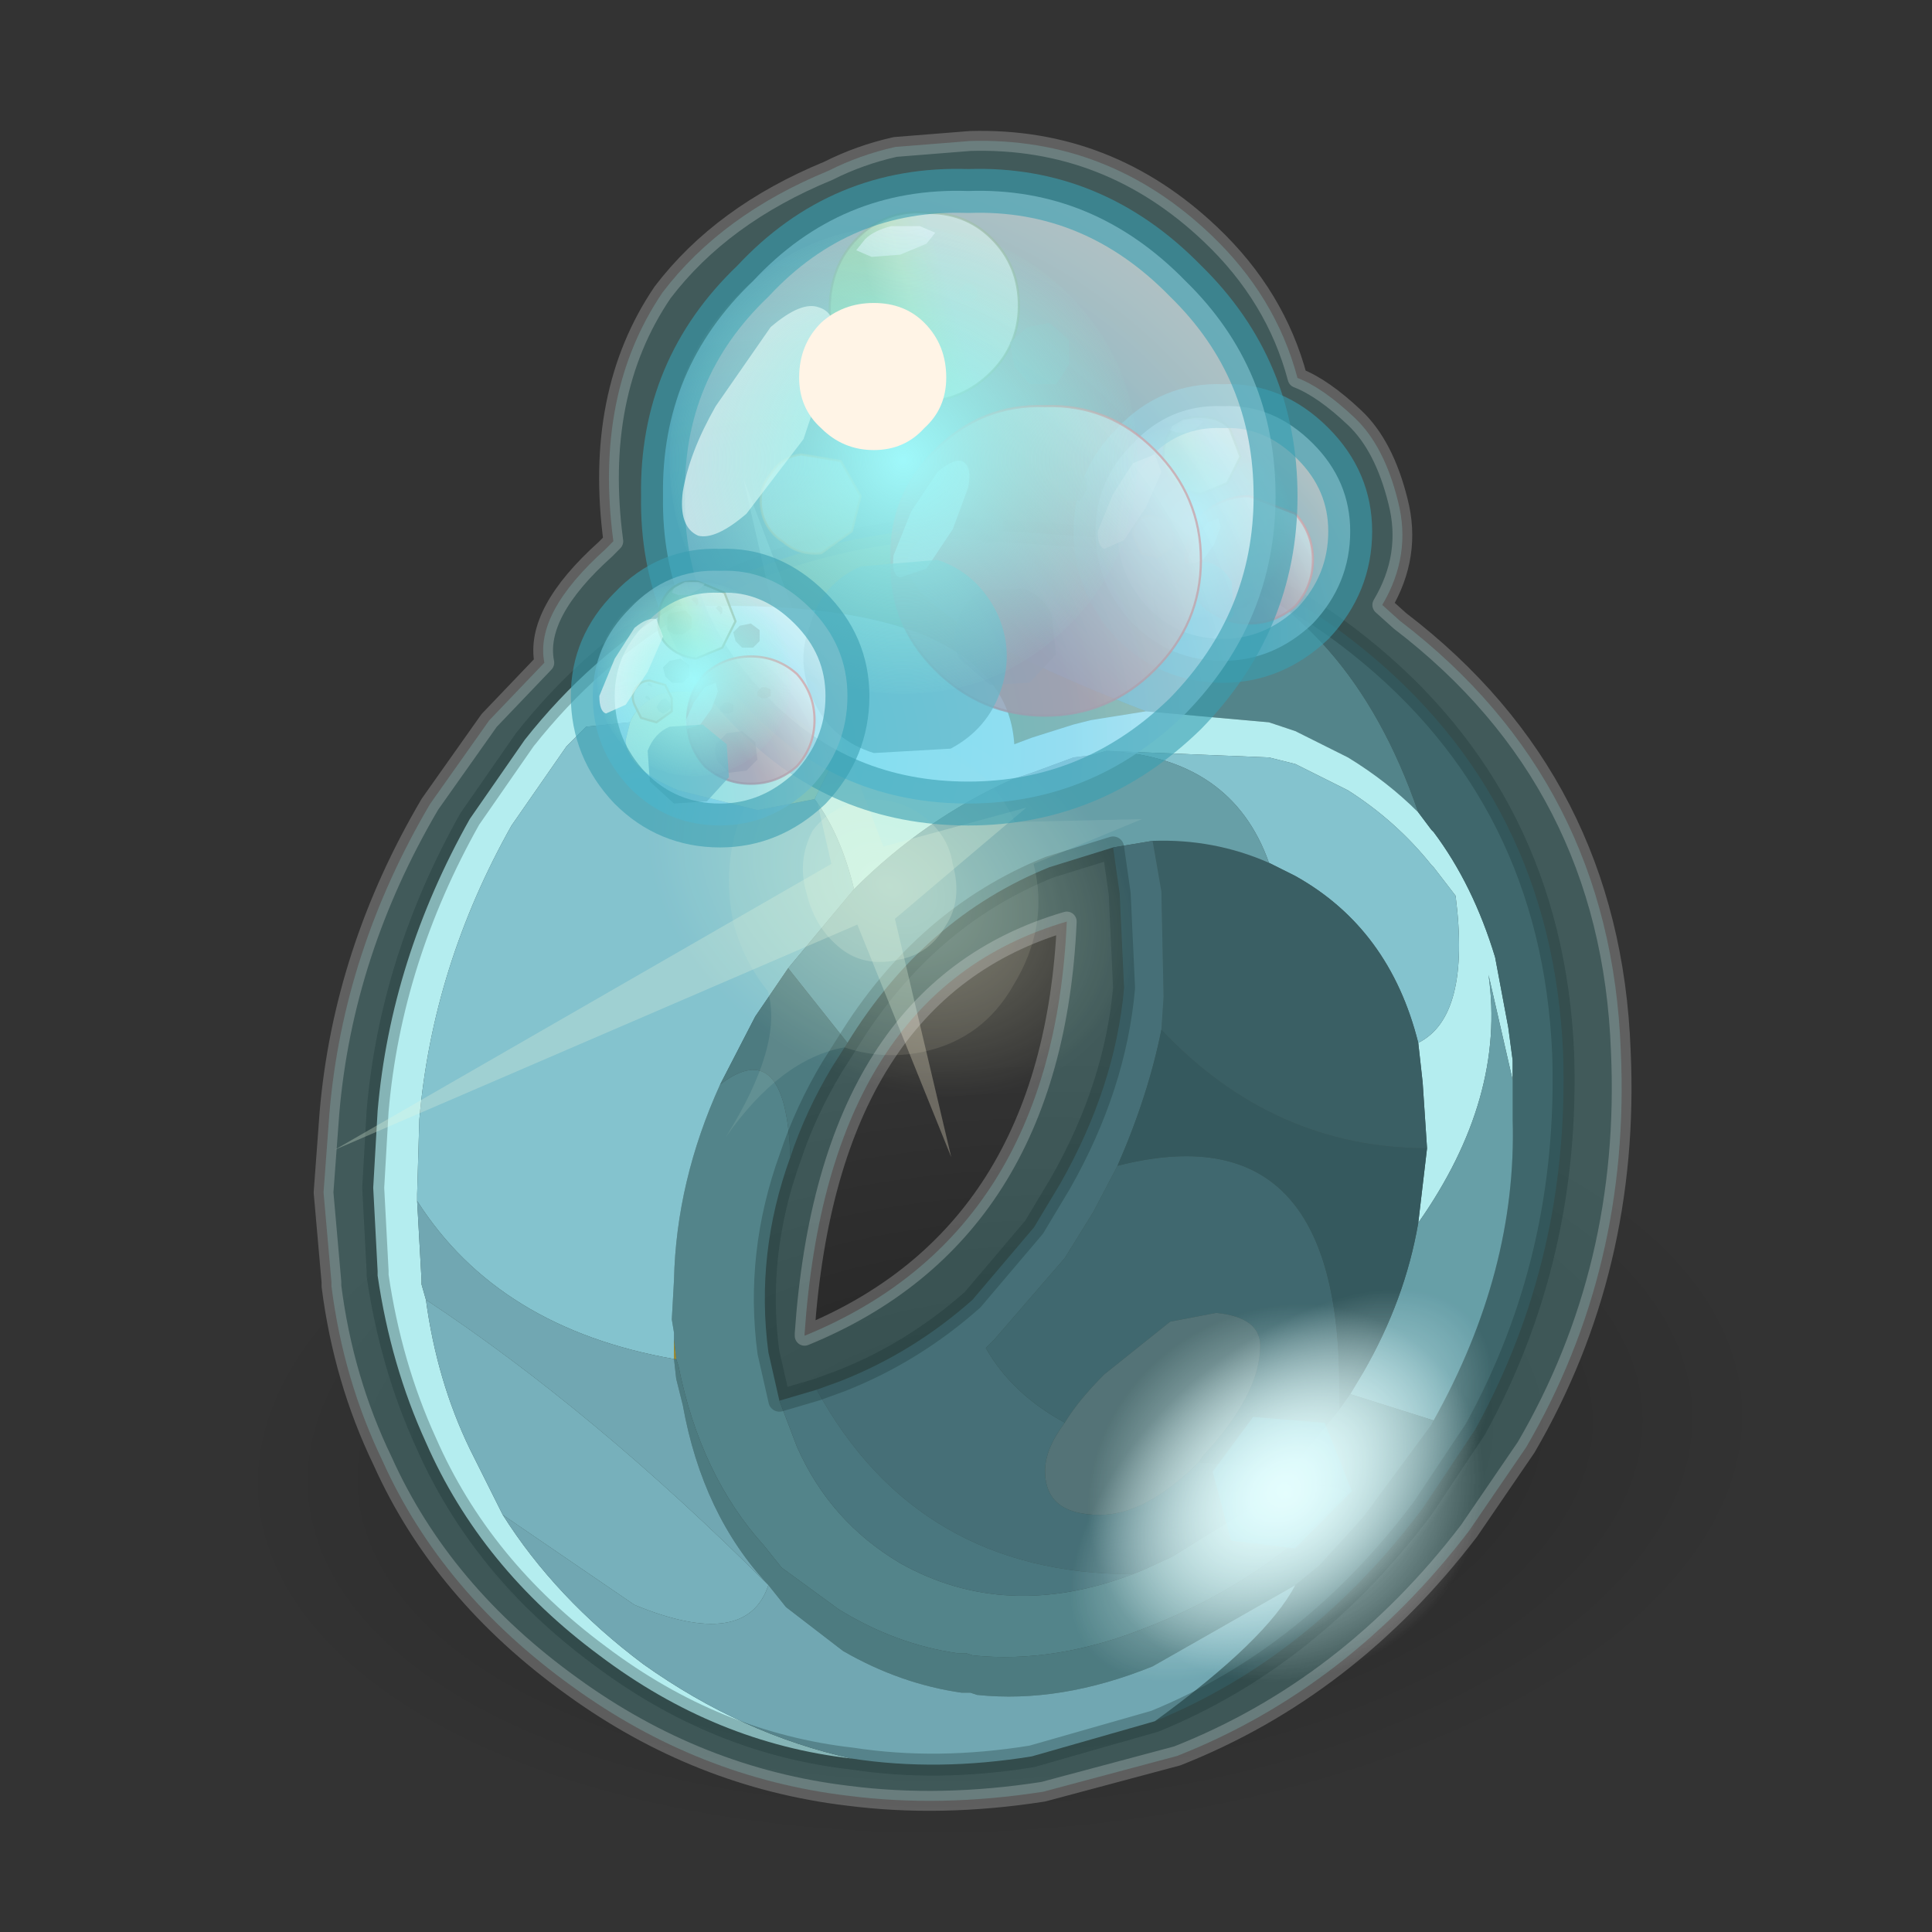 <?xml version="1.0" encoding="UTF-8" standalone="no"?>
<svg xmlns:xlink="http://www.w3.org/1999/xlink" height="440.0px" width="440.0px" xmlns="http://www.w3.org/2000/svg">
  <rect width="100%" height="100%" fill="#333333" stroke="none"/>
  <g transform="matrix(10.0, 0.0, 0.0, 10.0, 0.0, 0.0)">
    <use height="44.0" transform="matrix(1.0, 0.0, 0.0, 1.0, 0.0, 0.0)" width="44.0" xlink:href="#shape0"/>
    <use height="82.7" transform="matrix(0.417, -0.035, 0.031, 0.213, 4.25, 25.65)" width="82.7" xlink:href="#sprite0"/>
    <use height="28.8" transform="matrix(1.0, 0.0, 0.0, 1.0, 8.25, 11.65)" width="27.6" xlink:href="#shape2"/>
    <use height="60.8" transform="matrix(0.072, 0.073, 0.141, -0.128, 22.7, 35.5)" width="60.8" xlink:href="#sprite1"/>
    <use height="5.65" transform="matrix(0.54, 0.108, -0.105, 0.529, 27.928, 31.956)" width="5.8" xlink:href="#shape4"/>
    <use height="60.8" transform="matrix(0.098, 0.099, 0.112, -0.102, 22.9, 34.1)" width="60.8" xlink:href="#sprite1"/>
    <use height="49.4" transform="matrix(0.467, 0.0, 0.0, 0.467, 4.622, 10.236)" width="55.7" xlink:href="#sprite2"/>
    <use height="42.2" transform="matrix(0.898, 0.0, 0.0, 0.907, 7.144, 2.984)" width="33.4" xlink:href="#sprite4"/>
    <use height="6.8" transform="matrix(1.0, 0.0, 0.0, 1.0, 24.45, 8.75)" width="6.8" xlink:href="#shape8"/>
    <use height="25.3" transform="matrix(0.175, 0.0, 0.0, 0.175, 24.95, 9.65)" width="25.3" xlink:href="#sprite5"/>
    <use height="14.95" transform="matrix(1.0, 0.0, 0.0, 1.0, 14.6, 3.85)" width="14.95" xlink:href="#shape10"/>
    <use height="25.3" transform="matrix(0.421, 0.0, 0.0, 0.421, 15.25, 5.15)" width="25.3" xlink:href="#sprite5"/>
    <use height="12.4" transform="matrix(1.0, 0.0, 0.0, 1.0, 13.0, 6.9)" width="8.55" xlink:href="#shape11"/>
    <use height="25.3" transform="matrix(0.175, 0.0, 0.0, 0.175, 13.6, 13.25)" width="25.3" xlink:href="#sprite5"/>
  </g>
  <defs>
    <g id="shape0" transform="matrix(1.0, 0.0, 0.0, 1.0, 0.0, 0.0)">
      <path d="M44.0 44.0 L0.0 44.0 0.0 0.0 44.0 0.0 44.0 44.0" fill="#33cc33" fill-opacity="0.0" fill-rule="evenodd" stroke="none"/>
    </g>
    <g id="sprite0" transform="matrix(1.0, 0.0, 0.0, 1.0, 0.0, 0.0)">
      <use height="82.7" transform="matrix(1.0, 0.0, 0.0, 1.0, 0.0, 0.0)" width="82.7" xlink:href="#shape1"/>
    </g>
    <g id="shape1" transform="matrix(1.0, 0.0, 0.0, 1.0, 0.0, 0.0)">
      <path d="M70.6 12.1 Q82.7 24.2 82.7 41.35 82.7 58.5 70.6 70.6 58.5 82.7 41.35 82.7 24.2 82.7 12.1 70.6 0.0 58.5 0.0 41.35 0.0 24.2 12.1 12.1 24.2 0.0 41.35 0.0 58.5 0.0 70.6 12.1" fill="url(#gradient0)" fill-rule="evenodd" stroke="none"/>
    </g>
    <radialGradient cx="0" cy="0" gradientTransform="matrix(0.051, 0.0, 0.0, 0.051, 41.35, 41.35)" gradientUnits="userSpaceOnUse" id="gradient0" r="819.2" spreadMethod="pad">
      <stop offset="0.0" stop-color="#000000" stop-opacity="0.302"/>
      <stop offset="1.0" stop-color="#000000" stop-opacity="0.0"/>
    </radialGradient>
    <g id="shape2" transform="matrix(1.0, 0.0, 0.0, 1.0, -8.25, -11.65)">
      <path d="M26.1 16.2 Q19.65 13.7 20.85 12.4 21.0 12.15 21.45 12.0 L25.9 12.3 27.15 12.65 Q30.75 14.0 32.3 18.5 31.6 17.8 30.7 17.25 L29.5 16.65 28.9 16.45 26.1 16.2 M25.8 35.85 L26.05 35.75 26.7 35.45 28.15 34.55 Q30.0 33.5 30.7 34.0 L29.95 34.75 29.4 35.2 Q27.95 36.35 26.15 37.05 24.05 37.9 22.15 37.7 L22.0 37.65 21.8 37.65 Q20.4 37.45 19.1 36.65 L17.8 35.7 17.4 35.2 Q15.95 33.6 15.45 31.1 L15.4 30.95 15.35 30.5 15.35 30.35 15.3 30.05 15.35 29.15 Q15.4 26.9 16.4 24.7 17.9 23.55 18.0 26.35 17.2 28.55 17.5 30.8 L17.75 31.9 18.15 32.95 Q18.9 34.65 20.5 35.6 22.9 36.95 25.8 35.85" fill="#4a686f" fill-rule="evenodd" stroke="none"/>
      <path d="M21.45 12.0 Q21.0 12.15 20.85 12.4 19.65 13.7 26.1 16.2 L24.85 16.4 24.45 16.5 23.5 16.8 23.1 16.95 Q23.05 16.2 22.65 15.65 21.35 13.85 16.8 13.8 L15.4 13.8 16.55 13.25 Q18.2 12.45 20.25 12.15 L21.45 12.0" fill="#6b4c00" fill-rule="evenodd" stroke="none"/>
      <path d="M26.1 16.2 L28.9 16.45 29.5 16.65 30.7 17.25 Q31.6 17.8 32.3 18.5 L32.6 18.9 32.65 18.95 Q33.55 20.15 34.05 21.8 L34.35 23.4 34.45 24.15 34.45 24.6 33.9 22.2 Q34.3 25.0 32.3 27.85 L32.5 26.15 32.4 24.65 32.3 23.75 Q33.5 23.15 33.15 20.4 L32.65 19.75 32.6 19.7 Q31.8 18.7 30.7 18.0 L29.5 17.4 28.9 17.25 25.2 17.1 24.85 17.2 24.45 17.25 23.5 17.6 23.05 17.75 Q21.05 18.65 19.45 20.25 19.15 19.0 18.55 18.2 L18.9 17.5 Q18.9 16.45 17.1 16.0 L16.15 15.75 15.4 15.75 15.05 15.8 Q14.5 16.05 14.35 16.45 L13.35 16.55 12.9 17.0 11.65 18.8 Q9.85 22.0 9.55 25.5 L9.5 27.2 9.5 27.35 9.6 29.15 9.6 29.25 9.7 29.6 Q9.95 31.45 10.7 33.0 L11.45 34.5 Q12.65 36.4 14.65 37.9 16.9 39.5 19.4 40.05 16.3 39.7 13.65 37.7 10.95 35.7 9.7 32.85 8.9 31.1 8.6 29.05 L8.6 28.95 8.5 27.05 8.6 25.3 Q8.9 21.85 10.7 18.65 L11.95 16.85 Q13.45 14.95 15.4 13.8 L16.8 13.8 Q21.35 13.85 22.65 15.65 23.05 16.2 23.1 16.95 L23.5 16.8 24.45 16.5 24.85 16.4 26.1 16.2" fill="#c3ebee" fill-rule="evenodd" stroke="none"/>
      <path d="M32.3 18.5 Q30.75 14.0 27.15 12.65 29.2 13.3 30.95 14.7 35.35 18.2 35.6 24.0 35.75 28.65 33.6 32.55 L32.4 34.35 Q29.85 37.75 26.3 39.2 28.85 37.35 29.5 36.1 L30.05 35.65 31.05 34.55 32.6 32.45 32.65 32.35 Q34.55 28.95 34.45 25.5 L34.45 24.6 34.45 24.15 34.35 23.4 34.05 21.8 Q33.55 20.15 32.65 18.95 L32.6 18.9 32.3 18.5" fill="#31444a" fill-rule="evenodd" stroke="none"/>
      <path d="M25.2 17.1 L28.9 17.25 29.5 17.4 30.7 18.0 Q31.8 18.7 32.6 19.7 L32.65 19.75 33.15 20.4 Q33.5 23.15 32.3 23.75 31.65 21.15 29.5 19.95 L28.9 19.65 Q28.05 17.25 25.2 17.1 M18.55 18.2 Q19.15 19.0 19.45 20.25 L17.95 22.05 17.2 23.15 16.4 24.7 Q15.4 26.9 15.35 29.15 L15.3 30.05 15.35 30.35 15.35 30.5 15.35 30.95 Q11.35 30.25 9.5 27.35 L9.5 27.2 9.55 25.5 Q9.85 22.0 11.65 18.8 L12.9 17.0 13.35 16.55 14.35 16.45 14.25 16.85 Q14.25 17.5 15.45 18.0 L17.25 18.45 18.55 18.2" fill="#87b6c4" fill-rule="evenodd" stroke="none"/>
      <path d="M32.3 23.75 L32.4 24.65 32.5 26.15 Q29.0 26.15 26.45 23.45 L26.5 22.7 26.45 20.3 26.25 19.15 Q27.65 19.1 28.9 19.65 L29.5 19.95 Q31.65 21.15 32.3 23.75" fill="#2a3940" fill-rule="evenodd" stroke="none"/>
      <path d="M32.3 27.85 Q34.3 25.0 33.9 22.2 L34.45 24.6 34.45 25.5 Q34.55 28.95 32.65 32.35 L30.75 31.75 31.05 31.25 Q32.0 29.6 32.3 27.85 M19.45 20.25 Q21.05 18.65 23.05 17.75 L23.5 17.6 24.45 17.25 24.85 17.2 25.2 17.1 Q28.05 17.25 28.9 19.65 27.65 19.1 26.25 19.15 L25.35 19.3 23.9 19.75 Q21.05 20.9 19.3 23.75 L17.95 22.05 19.45 20.25" fill="#638994" fill-rule="evenodd" stroke="none"/>
      <path d="M14.35 16.45 Q14.5 16.05 15.05 15.8 L15.4 15.75 16.15 15.75 17.1 16.0 Q18.9 16.45 18.9 17.5 L18.55 18.2 17.25 18.45 15.45 18.0 Q14.25 17.5 14.25 16.85 L14.35 16.45" fill="#fff8b2" fill-rule="evenodd" stroke="none"/>
      <path d="M32.65 32.35 L32.6 32.45 31.05 34.55 30.05 35.65 29.5 36.1 26.25 37.95 Q24.15 38.8 22.25 38.6 L22.1 38.55 21.9 38.55 Q20.5 38.35 19.2 37.6 L17.9 36.6 17.5 36.1 Q16.0 34.5 15.55 32.0 L15.4 31.4 15.35 30.95 15.4 30.95 15.45 31.1 Q15.95 33.6 17.4 35.2 L17.8 35.7 19.1 36.65 Q20.4 37.45 21.8 37.65 L22.0 37.65 22.15 37.7 Q24.05 37.9 26.15 37.05 27.95 36.35 29.4 35.2 L29.95 34.75 30.7 34.0 Q30.0 33.5 28.15 34.55 L29.4 33.45 30.5 32.1 30.75 31.75 32.65 32.35 M17.95 22.05 L19.3 23.75 18.95 24.3 Q18.35 25.3 18.0 26.35 17.9 23.55 16.4 24.7 L17.2 23.15 17.95 22.05" fill="#425c63" fill-rule="evenodd" stroke="none"/>
      <path d="M26.25 19.15 L26.45 20.3 26.5 22.7 26.45 23.45 Q26.15 24.95 25.45 26.55 L24.9 27.6 24.25 28.65 22.65 30.5 22.45 30.7 Q23.05 31.75 24.25 32.4 23.8 33.0 23.8 33.5 23.8 34.5 25.05 34.5 26.1 34.5 27.3 33.3 L29.4 33.45 28.15 34.55 26.7 35.45 26.05 35.75 25.8 35.85 Q20.9 35.85 18.6 31.65 L19.15 31.45 Q20.8 30.8 22.15 29.6 L23.55 27.95 24.15 26.95 Q25.4 24.75 25.6 22.5 L25.5 20.35 25.35 19.3 26.25 19.15" fill="#394e57" fill-rule="evenodd" stroke="none"/>
      <path d="M29.4 33.45 L27.3 33.3 27.4 33.15 Q28.7 31.75 28.7 30.65 28.7 30.0 27.7 29.9 L26.65 30.1 25.15 31.3 Q24.55 31.9 24.25 32.4 23.05 31.75 22.45 30.7 L22.65 30.5 24.25 28.65 24.9 27.6 25.45 26.55 Q30.55 25.25 30.5 31.7 L30.5 32.1 29.4 33.45" fill="#32454d" fill-rule="evenodd" stroke="none"/>
      <path d="M27.3 33.3 Q26.1 34.5 25.05 34.5 23.8 34.5 23.8 33.5 23.8 33.0 24.25 32.4 24.55 31.9 25.15 31.3 L26.65 30.1 27.7 29.9 Q28.7 30.0 28.7 30.65 28.7 31.75 27.4 33.15 L27.3 33.3" fill="#4b5357" fill-rule="evenodd" stroke="none"/>
      <path d="M32.5 26.15 L32.3 27.85 Q32.0 29.6 31.05 31.25 L30.75 31.75 30.5 32.1 30.5 31.7 Q30.55 25.25 25.45 26.55 26.15 24.95 26.45 23.45 29.0 26.15 32.5 26.15" fill="#243238" fill-rule="evenodd" stroke="none"/>
      <path d="M29.5 36.1 Q28.85 37.35 26.3 39.2 L23.5 40.0 Q21.35 40.35 19.4 40.05 16.9 39.5 14.65 37.9 12.65 36.4 11.45 34.5 L14.45 36.55 Q17.0 37.6 17.5 36.1 13.55 32.15 9.7 29.6 L9.6 29.25 9.6 29.15 9.5 27.35 Q11.35 30.25 15.35 30.95 L15.4 31.4 15.55 32.0 Q16.0 34.5 17.5 36.1 L17.9 36.6 19.2 37.6 Q20.5 38.35 21.9 38.55 L22.1 38.55 22.25 38.6 Q24.15 38.8 26.25 37.95 L29.5 36.1" fill="#6f94a1" fill-rule="evenodd" stroke="none"/>
      <path d="M11.45 34.5 L10.7 33.0 Q9.95 31.45 9.7 29.6 13.55 32.15 17.5 36.1 17.0 37.6 14.45 36.55 L11.45 34.5" fill="#779fad" fill-rule="evenodd" stroke="none"/>
      <path d="M15.4 30.95 L15.35 30.95 15.35 30.5 15.4 30.95" fill="#ab7600" fill-rule="evenodd" stroke="none"/>
      <path d="M18.6 31.65 Q20.9 35.85 25.8 35.85 22.9 36.95 20.5 35.6 18.9 34.65 18.15 32.95 L17.75 31.9 18.6 31.65" fill="#3f5761" fill-rule="evenodd" stroke="none"/>
      <path d="M27.15 12.65 L25.9 12.3 21.45 12.0 20.25 12.15 Q18.2 12.45 16.55 13.25 L15.4 13.8 M26.3 39.2 Q29.85 37.75 32.4 34.35 L33.6 32.55 Q35.75 28.65 35.6 24.0 35.35 18.2 30.95 14.7 29.2 13.3 27.15 12.65 M19.3 23.75 Q21.05 20.9 23.9 19.75 L25.35 19.3 25.5 20.35 25.6 22.5 Q25.4 24.75 24.15 26.95 L23.55 27.95 22.15 29.6 Q20.8 30.8 19.15 31.45 L18.6 31.65 M18.0 26.35 Q18.35 25.3 18.95 24.3 L19.3 23.75 M19.4 40.05 Q16.3 39.7 13.65 37.7 10.95 35.7 9.7 32.85 8.9 31.1 8.6 29.05 L8.6 28.95 8.5 27.05 8.6 25.3 Q8.9 21.85 10.7 18.65 L11.95 16.85 Q13.45 14.95 15.4 13.8 M18.0 26.35 Q17.2 28.55 17.5 30.8 L17.75 31.9 18.6 31.65 M19.4 40.05 Q21.35 40.35 23.5 40.0 L26.3 39.2" fill="none" stroke="#000000" stroke-linecap="round" stroke-linejoin="round" stroke-opacity="0.302" stroke-width="0.5"/>
    </g>
    <g id="sprite1" transform="matrix(1.0, 0.0, 0.0, 1.0, 0.0, 0.0)">
      <use height="60.8" transform="matrix(1.0, 0.0, 0.0, 1.0, 0.0, 0.0)" width="60.8" xlink:href="#shape3"/>
    </g>
    <g id="shape3" transform="matrix(1.0, 0.0, 0.0, 1.0, 0.0, 0.0)">
      <path d="M60.8 30.4 Q60.8 43.0 51.9 51.9 43.0 60.8 30.4 60.8 17.8 60.8 8.9 51.9 0.0 43.0 0.0 30.4 0.0 17.8 8.9 8.9 17.8 0.0 30.4 0.0 43.0 0.0 51.9 8.9 60.8 17.8 60.8 30.4" fill="url(#gradient1)" fill-rule="evenodd" stroke="none"/>
    </g>
    <radialGradient cx="0" cy="0" gradientTransform="matrix(0.037, 0.0, 0.0, 0.037, 30.4, 30.4)" gradientUnits="userSpaceOnUse" id="gradient1" r="819.2" spreadMethod="pad">
      <stop offset="0.0" stop-color="#ffffff"/>
      <stop offset="1.0" stop-color="#ffffff" stop-opacity="0.0"/>
    </radialGradient>
    <g id="shape4" transform="matrix(1.0, 0.0, 0.0, 1.0, 2.9, 2.8)">
      <path d="M2.9 -0.2 L1.05 2.65 -1.6 2.85 -2.9 0.15 -1.7 -2.45 1.25 -2.8 2.9 -0.2" fill="#a8edff" fill-opacity="0.302" fill-rule="evenodd" stroke="none"/>
    </g>
    <g id="sprite2" transform="matrix(1.0, 0.0, 0.0, 1.0, -6.15, 12.45)">
      <use height="15.35" transform="matrix(1.409, -1.409, 1.409, 1.409, 6.15, 15.3)" width="19.7" xlink:href="#sprite3"/>
      <use height="39.45" transform="matrix(1.0, 0.0, 0.0, 1.0, 17.25, -10.85)" width="44.6" xlink:href="#shape6"/>
    </g>
    <g id="sprite3" transform="matrix(1.0, 0.0, 0.0, 1.0, 0.0, 0.0)">
      <use height="15.35" transform="matrix(1.0, 0.0, 0.0, 1.0, 0.0, 0.0)" width="19.7" xlink:href="#shape5"/>
    </g>
    <g id="shape5" transform="matrix(1.0, 0.0, 0.0, 1.0, 0.0, 0.0)">
      <path d="M13.55 8.2 L0.0 4.55 12.95 9.7 10.55 15.35 13.7 10.25 17.9 10.6 14.75 8.8 18.7 0.0 13.55 8.2" fill="#fcf3d8" fill-opacity="0.294" fill-rule="evenodd" stroke="none"/>
      <path d="M10.25 9.3 Q9.6 10.5 7.0 11.1 9.3 10.7 10.6 11.6 11.05 12.5 11.9 13.05 13.15 13.85 14.6 13.45 16.25 13.05 17.05 11.7 L19.7 12.8 17.45 10.65 Q17.8 9.75 17.65 8.6 17.45 7.5 16.9 6.85 L17.4 5.35 16.0 6.2 15.95 6.05 Q14.65 5.35 13.2 5.65 11.75 6.15 10.85 7.5 10.35 8.35 10.25 9.3 M15.95 8.85 Q16.1 9.7 15.65 10.3 15.2 11.1 14.45 11.25 13.7 11.45 13.1 11.05 12.35 10.6 12.25 9.85 12.15 9.05 12.6 8.3 13.0 7.55 13.8 7.3 14.45 7.2 15.15 7.6 15.8 8.1 15.95 8.85" fill="#fcf3d8" fill-opacity="0.11" fill-rule="evenodd" stroke="none"/>
      <path d="M15.95 8.85 Q15.8 8.1 15.15 7.6 14.45 7.2 13.8 7.3 13.0 7.55 12.6 8.3 12.15 9.05 12.25 9.85 12.35 10.6 13.1 11.05 13.7 11.45 14.45 11.25 15.2 11.1 15.65 10.3 16.1 9.7 15.95 8.85" fill="#fcf3d8" fill-opacity="0.314" fill-rule="evenodd" stroke="none"/>
    </g>
    <g id="shape6" transform="matrix(1.0, 0.0, 0.0, 1.0, -17.25, 10.85)">
      <path d="M59.1 22.3 Q54.9 28.3 46.05 28.6 37.3 28.9 29.0 23.1 21.05 17.55 18.15 9.45 15.65 1.3 20.05 -4.7 24.25 -10.65 33.0 -10.85 41.75 -10.85 49.85 -5.3 58.0 0.3 60.9 8.35 63.5 16.45 59.1 22.3" fill="url(#gradient2)" fill-rule="evenodd" stroke="none"/>
    </g>
    <radialGradient cx="0" cy="0" gradientTransform="matrix(-0.031, -0.021, 0.017, -0.022, 39.65, 8.85)" gradientUnits="userSpaceOnUse" id="gradient2" r="819.2" spreadMethod="pad">
      <stop offset="0.0" stop-color="#ffffde" stop-opacity="0.388"/>
      <stop offset="0.412" stop-color="#ffffcc" stop-opacity="0.0"/>
    </radialGradient>
    <g id="sprite4" transform="matrix(1.0, 0.0, 0.0, 1.0, -24.6, 26.65)">
      <use height="42.2" transform="matrix(1.0, 0.0, 0.0, 1.0, 24.6, -26.65)" width="33.4" xlink:href="#shape7"/>
    </g>
    <g id="shape7" transform="matrix(1.0, 0.0, 0.0, 1.0, -24.6, 26.65)">
      <path d="M39.35 -26.25 L41.25 -26.4 Q44.75 -26.5 47.35 -24.05 49.0 -22.5 49.55 -20.45 50.2 -20.2 51.0 -19.45 51.75 -18.75 52.1 -17.35 52.45 -16.0 51.7 -14.75 L52.15 -14.35 Q57.5 -10.3 57.75 -3.55 58.0 1.9 55.35 6.4 L53.9 8.5 Q50.85 12.45 46.5 14.15 L43.1 15.05 Q40.5 15.45 38.15 15.15 34.35 14.7 31.15 12.4 27.85 10.05 26.35 6.75 25.35 4.7 25.05 2.35 L25.05 2.25 24.85 0.0 25.0 -2.0 Q25.35 -6.05 27.55 -9.75 L29.05 -11.85 30.45 -13.3 Q30.2 -14.55 32.0 -16.15 L32.2 -16.35 Q31.7 -20.05 33.45 -22.6 34.95 -24.55 37.65 -25.65 38.45 -26.05 39.35 -26.25 M37.05 3.55 L37.05 3.6 Q43.35 1.05 43.7 -6.8 37.65 -5.05 37.05 3.55" fill="#78f5f5" fill-opacity="0.2" fill-rule="evenodd" stroke="none"/>
      <path d="M39.35 -26.25 L41.25 -26.4 Q44.75 -26.5 47.35 -24.05 49.0 -22.5 49.55 -20.45 50.2 -20.2 51.0 -19.45 51.75 -18.75 52.1 -17.35 52.45 -16.0 51.7 -14.75 L52.15 -14.35 Q57.5 -10.3 57.75 -3.55 58.0 1.9 55.35 6.4 L53.9 8.5 Q50.85 12.45 46.5 14.15 L43.1 15.05 Q40.5 15.45 38.15 15.15 34.35 14.7 31.15 12.4 27.85 10.05 26.35 6.75 25.35 4.7 25.05 2.35 L25.05 2.25 24.85 0.0 25.0 -2.0 Q25.35 -6.05 27.55 -9.75 L29.05 -11.85 30.45 -13.3 Q30.2 -14.55 32.0 -16.15 L32.2 -16.35 Q31.7 -20.05 33.45 -22.6 34.95 -24.55 37.65 -25.65 38.45 -26.05 39.35 -26.25 M37.05 3.55 Q37.65 -5.05 43.7 -6.8 43.35 1.05 37.05 3.6 L37.05 3.55" fill="none" stroke="#ffffff" stroke-linecap="round" stroke-linejoin="round" stroke-opacity="0.22" stroke-width="0.5"/>
    </g>
    <g id="shape8" transform="matrix(1.0, 0.0, 0.0, 1.0, -24.45, -8.75)">
      <path d="M26.7 10.75 L26.55 10.65 26.55 10.4 Q26.55 10.25 26.7 10.25 L26.95 10.2 27.1 10.35 27.1 10.6 26.9 10.75 26.7 10.75" fill="#336966" fill-opacity="0.702" fill-rule="evenodd" stroke="none"/>
      <path d="M27.3 10.05 L27.25 10.0 27.2 9.95 27.25 9.9 27.3 9.9 27.35 9.95 27.35 10.05 27.3 10.1 27.3 10.05" fill="#336966" fill-opacity="0.702" fill-rule="evenodd" stroke="none"/>
      <path d="M27.8 10.25 L27.75 10.2 27.7 10.15 27.75 10.1 27.8 10.1 27.85 10.15 27.85 10.25 27.8 10.3 27.8 10.25" fill="#336966" fill-opacity="0.702" fill-rule="evenodd" stroke="none"/>
      <path d="M28.25 10.4 L27.95 11.0 27.35 11.25 Q26.95 11.2 26.7 10.95 26.45 10.7 26.5 10.35 26.5 9.95 26.75 9.7 27.0 9.45 27.4 9.5 27.75 9.5 28.0 9.75 L28.25 10.4" fill="url(#gradient3)" fill-rule="evenodd" stroke="none"/>
      <path d="M28.25 10.4 L27.95 11.0 27.35 11.25 Q26.95 11.2 26.7 10.95 26.45 10.7 26.5 10.35 26.5 9.95 26.75 9.7 27.0 9.45 27.4 9.5 27.75 9.5 28.0 9.75 L28.25 10.4 Z" fill="none" stroke="#2e5c1d" stroke-linecap="round" stroke-linejoin="round" stroke-opacity="0.8" stroke-width="0.05"/>
      <path d="M26.65 9.8 L26.7 9.7 26.95 9.55 27.25 9.55 27.4 9.6 27.3 9.7 Q27.2 9.8 27.05 9.85 L26.8 9.85 26.65 9.8" fill="#ffffff" fill-opacity="0.6" fill-rule="evenodd" stroke="none"/>
      <path d="M28.35 13.85 L27.95 13.9 27.7 13.65 27.65 13.25 27.9 13.0 28.25 12.95 28.55 13.2 28.6 13.6 28.35 13.85" fill="#336966" fill-opacity="0.702" fill-rule="evenodd" stroke="none"/>
      <path d="M28.05 12.45 L27.95 12.45 27.85 12.4 27.85 12.3 27.95 12.2 28.05 12.2 28.15 12.25 28.15 12.4 28.05 12.45" fill="#336966" fill-opacity="0.702" fill-rule="evenodd" stroke="none"/>
      <path d="M28.85 12.15 L28.75 12.15 28.65 12.1 28.65 12.0 28.75 11.9 28.85 11.9 28.95 11.95 28.95 12.1 28.85 12.15" fill="#336966" fill-opacity="0.702" fill-rule="evenodd" stroke="none"/>
      <path d="M29.5 11.7 Q29.9 12.15 29.9 12.75 29.9 13.35 29.5 13.8 29.05 14.2 28.45 14.2 27.85 14.2 27.4 13.8 27.0 13.35 27.0 12.75 27.0 12.15 27.4 11.7 27.85 11.3 28.45 11.3 L29.5 11.7" fill="url(#gradient4)" fill-rule="evenodd" stroke="none"/>
      <path d="M29.5 11.7 Q29.9 12.15 29.9 12.75 29.9 13.35 29.5 13.8 29.05 14.2 28.45 14.2 27.85 14.2 27.4 13.8 27.0 13.35 27.0 12.75 27.0 12.15 27.4 11.7 27.85 11.3 28.45 11.3 L29.5 11.7 Z" fill="none" stroke="#d61a10" stroke-linecap="round" stroke-linejoin="round" stroke-opacity="0.8" stroke-width="0.05"/>
      <path d="M27.1 12.85 L27.05 12.7 27.25 12.25 27.5 11.9 27.75 11.8 27.8 12.0 27.65 12.4 27.4 12.75 27.1 12.85" fill="#ffffff" fill-opacity="0.6" fill-rule="evenodd" stroke="none"/>
      <path d="M26.65 12.35 L26.55 12.45 26.45 12.5 26.35 12.45 26.3 12.35 26.4 12.2 26.5 12.15 26.6 12.25 26.65 12.35" fill="#336966" fill-opacity="0.702" fill-rule="evenodd" stroke="none"/>
      <path d="M26.2 12.2 L26.2 12.25 26.1 12.2 26.1 12.15 26.15 12.15 26.2 12.2" fill="#336966" fill-opacity="0.702" fill-rule="evenodd" stroke="none"/>
      <path d="M26.2 12.0 L26.2 12.05 26.1 12.0 26.1 11.95 26.15 11.95 26.2 12.0" fill="#336966" fill-opacity="0.702" fill-rule="evenodd" stroke="none"/>
      <path d="M25.85 12.3 Q25.75 12.05 25.9 11.9 26.0 11.75 26.2 11.75 L26.55 11.85 26.7 12.15 26.7 12.45 26.35 12.7 26.0 12.6 25.85 12.3" fill="url(#gradient5)" fill-rule="evenodd" stroke="none"/>
      <path d="M25.85 12.3 Q25.75 12.05 25.9 11.9 26.0 11.75 26.2 11.75 L26.55 11.85 26.7 12.15 26.7 12.45 26.35 12.7 26.0 12.6 25.85 12.3 Z" fill="none" stroke="#c7812c" stroke-linecap="round" stroke-linejoin="round" stroke-opacity="0.8" stroke-width="0.05"/>
      <path d="M27.6 14.55 L26.85 14.6 26.3 14.1 26.25 13.4 Q26.4 13.0 26.75 12.85 L27.5 12.8 Q27.85 12.9 28.05 13.25 L28.1 14.0 27.6 14.55" fill="#336966" fill-opacity="0.702" fill-rule="evenodd" stroke="none"/>
      <path d="M27.0 11.8 L26.75 11.8 26.6 11.65 26.55 11.45 26.7 11.3 26.95 11.25 27.15 11.4 27.15 11.65 27.0 11.8" fill="#336966" fill-opacity="0.702" fill-rule="evenodd" stroke="none"/>
      <path d="M28.65 11.05 L28.4 11.05 28.25 10.9 28.2 10.7 28.35 10.55 28.6 10.5 28.8 10.65 28.8 10.9 28.65 11.05" fill="#336966" fill-opacity="0.702" fill-rule="evenodd" stroke="none"/>
      <path d="M29.9 14.2 Q29.0 15.05 27.85 15.05 26.65 15.05 25.8 14.2 24.95 13.3 24.95 12.1 24.95 10.95 25.8 10.1 26.65 9.2 27.85 9.25 29.0 9.2 29.9 10.1 30.75 10.95 30.75 12.1 30.75 13.3 29.9 14.2" fill="url(#gradient6)" fill-rule="evenodd" stroke="none"/>
      <path d="M29.9 14.2 Q29.0 15.05 27.85 15.05 26.65 15.05 25.8 14.2 24.95 13.3 24.95 12.1 24.95 10.95 25.8 10.1 26.65 9.2 27.85 9.25 29.0 9.2 29.9 10.1 30.75 10.95 30.75 12.1 30.75 13.3 29.9 14.2 Z" fill="none" stroke="#399fb0" stroke-linecap="round" stroke-linejoin="round" stroke-opacity="0.6" stroke-width="1.0"/>
      <path d="M25.15 12.5 Q25.0 12.45 25.0 12.1 L25.35 11.25 25.8 10.55 26.3 10.35 26.45 10.75 26.1 11.55 25.6 12.3 25.15 12.5" fill="#ffffff" fill-opacity="0.6" fill-rule="evenodd" stroke="none"/>
    </g>
    <linearGradient gradientTransform="matrix(5.0E-4, -2.0E-4, 4.0E-4, 0.001, 27.2, 10.35)" gradientUnits="userSpaceOnUse" id="gradient3" spreadMethod="pad" x1="-819.2" x2="819.2">
      <stop offset="0.067" stop-color="#59be3a" stop-opacity="0.702"/>
      <stop offset="0.514" stop-color="#baf57c" stop-opacity="0.702"/>
      <stop offset="1.0" stop-color="#d2f4d6" stop-opacity="0.651"/>
    </linearGradient>
    <linearGradient gradientTransform="matrix(8.0E-4, -0.001, 0.001, 0.001, 28.6, 12.6)" gradientUnits="userSpaceOnUse" id="gradient4" spreadMethod="pad" x1="-819.2" x2="819.2">
      <stop offset="0.067" stop-color="#ff0b0b" stop-opacity="0.702"/>
      <stop offset="0.514" stop-color="#f56b58" stop-opacity="0.702"/>
      <stop offset="1.0" stop-color="#fbe7d9" stop-opacity="0.651"/>
    </linearGradient>
    <linearGradient gradientTransform="matrix(-2.0E-4, -5.0E-4, 5.0E-4, -2.0E-4, 26.3, 12.2)" gradientUnits="userSpaceOnUse" id="gradient5" spreadMethod="pad" x1="-819.2" x2="819.2">
      <stop offset="0.067" stop-color="#e6ba73" stop-opacity="0.702"/>
      <stop offset="0.506" stop-color="#f8ddb1" stop-opacity="0.702"/>
      <stop offset="1.0" stop-color="#fef4e0" stop-opacity="0.651"/>
    </linearGradient>
    <radialGradient cx="0" cy="0" gradientTransform="matrix(0.007, 0.0, 0.0, 0.007, 26.0, 14.5)" gradientUnits="userSpaceOnUse" id="gradient6" r="819.2" spreadMethod="pad">
      <stop offset="0.067" stop-color="#65d8f3" stop-opacity="0.702"/>
      <stop offset="0.455" stop-color="#87d6f2" stop-opacity="0.702"/>
      <stop offset="0.953" stop-color="#eff9fc" stop-opacity="0.651"/>
    </radialGradient>
    <g id="sprite5" transform="matrix(1.0, 0.0, 0.0, 1.0, 0.0, 0.0)">
      <use height="25.3" transform="matrix(1.0, 0.0, 0.0, 1.0, 0.0, 0.0)" width="25.3" xlink:href="#shape9"/>
    </g>
    <g id="shape9" transform="matrix(1.0, 0.0, 0.0, 1.0, 0.0, 0.0)">
      <path d="M21.6 21.6 Q17.9 25.3 12.65 25.3 7.4 25.3 3.7 21.6 0.0 17.9 0.0 12.65 0.0 7.4 3.7 3.7 7.4 0.0 12.65 0.0 17.9 0.0 21.6 3.7 25.3 7.4 25.3 12.65 25.3 17.9 21.6 21.6" fill="url(#gradient7)" fill-rule="evenodd" stroke="none"/>
    </g>
    <radialGradient cx="0" cy="0" gradientTransform="matrix(0.016, 0.0, 0.0, 0.016, 12.65, 12.65)" gradientUnits="userSpaceOnUse" id="gradient7" r="819.2" spreadMethod="pad">
      <stop offset="0.008" stop-color="#9ff8fa"/>
      <stop offset="1.0" stop-color="#9ffae0" stop-opacity="0.0"/>
    </radialGradient>
    <g id="shape10" transform="matrix(1.0, 0.0, 0.0, 1.0, -14.6, -3.85)">
      <path d="M19.6 8.1 L19.2 7.7 Q19.05 7.4 19.2 7.15 19.3 6.9 19.55 6.75 L20.1 6.7 20.5 7.1 20.5 7.65 20.1 8.05 19.6 8.1" fill="#336966" fill-opacity="0.702" fill-rule="evenodd" stroke="none"/>
      <path d="M20.8 6.25 L20.7 6.1 20.7 6.0 20.85 5.85 20.95 5.85 21.1 6.0 21.1 6.15 21.0 6.25 20.8 6.25" fill="#336966" fill-opacity="0.702" fill-rule="evenodd" stroke="none"/>
      <path d="M21.95 6.85 L21.85 6.7 21.85 6.6 22.0 6.45 22.1 6.45 22.25 6.6 22.25 6.75 22.15 6.85 21.95 6.85" fill="#336966" fill-opacity="0.702" fill-rule="evenodd" stroke="none"/>
      <path d="M23.2 7.1 Q23.15 7.95 22.5 8.55 21.85 9.15 20.95 9.15 20.05 9.05 19.45 8.4 18.85 7.75 18.9 6.9 18.95 5.95 19.6 5.35 20.25 4.75 21.15 4.85 22.05 4.85 22.65 5.5 23.25 6.15 23.2 7.1" fill="url(#gradient8)" fill-rule="evenodd" stroke="none"/>
      <path d="M23.2 7.1 Q23.15 7.95 22.5 8.55 21.85 9.15 20.95 9.15 20.05 9.05 19.45 8.4 18.85 7.75 18.9 6.9 18.95 5.95 19.6 5.35 20.25 4.75 21.15 4.85 22.05 4.85 22.65 5.5 23.25 6.15 23.2 7.1 Z" fill="none" stroke="#2e5c1d" stroke-linecap="round" stroke-linejoin="round" stroke-opacity="0.8" stroke-width="0.05"/>
      <path d="M19.5 5.7 L19.7 5.45 Q19.9 5.25 20.3 5.15 L20.95 5.15 21.3 5.3 21.1 5.55 20.5 5.8 19.85 5.85 19.5 5.7" fill="#ffffff" fill-opacity="0.6" fill-rule="evenodd" stroke="none"/>
      <path d="M23.45 15.55 L22.55 15.6 21.85 15.0 Q21.65 14.6 21.8 14.15 21.95 13.65 22.4 13.45 L23.3 13.4 Q23.75 13.55 23.95 14.0 L24.05 14.9 23.45 15.55" fill="#336966" fill-opacity="0.702" fill-rule="evenodd" stroke="none"/>
      <path d="M22.7 12.35 L22.4 12.35 22.2 12.15 22.2 11.85 Q22.2 11.7 22.35 11.7 L22.65 11.65 22.85 11.85 22.85 12.1 22.7 12.35" fill="#336966" fill-opacity="0.702" fill-rule="evenodd" stroke="none"/>
      <path d="M24.6 11.4 L24.3 11.4 24.1 11.2 24.1 10.9 Q24.1 10.75 24.25 10.75 L24.55 10.7 24.75 10.9 24.75 11.15 24.6 11.4" fill="#336966" fill-opacity="0.702" fill-rule="evenodd" stroke="none"/>
      <path d="M26.3 10.25 Q27.35 11.3 27.35 12.75 27.35 14.2 26.3 15.25 25.25 16.3 23.8 16.3 22.35 16.3 21.3 15.25 20.25 14.2 20.3 12.75 20.25 11.3 21.3 10.25 22.35 9.2 23.8 9.25 25.25 9.2 26.3 10.25" fill="url(#gradient9)" fill-rule="evenodd" stroke="none"/>
      <path d="M26.3 10.25 Q27.35 11.3 27.35 12.75 27.35 14.2 26.3 15.25 25.25 16.3 23.8 16.3 22.35 16.3 21.3 15.25 20.25 14.2 20.3 12.75 20.25 11.3 21.3 10.25 22.35 9.2 23.8 9.25 25.25 9.2 26.3 10.25 Z" fill="none" stroke="#d61a10" stroke-linecap="round" stroke-linejoin="round" stroke-opacity="0.8" stroke-width="0.05"/>
      <path d="M20.5 13.15 Q20.3 13.1 20.35 12.65 L20.75 11.65 21.35 10.75 Q21.7 10.45 21.9 10.5 22.15 10.6 22.05 11.1 L21.7 12.05 21.1 12.95 20.5 13.15" fill="#ffffff" fill-opacity="0.6" fill-rule="evenodd" stroke="none"/>
      <path d="M19.3 11.9 L19.1 12.15 18.85 12.25 18.6 12.05 18.55 11.8 18.65 11.55 18.95 11.5 19.2 11.6 19.3 11.9" fill="#336966" fill-opacity="0.702" fill-rule="evenodd" stroke="none"/>
      <path d="M18.35 11.45 L18.3 11.55 18.25 11.55 18.1 11.5 18.1 11.4 18.15 11.35 18.25 11.3 18.3 11.35 18.35 11.45" fill="#336966" fill-opacity="0.702" fill-rule="evenodd" stroke="none"/>
      <path d="M18.45 10.75 L18.4 10.85 18.35 10.85 18.2 10.8 18.2 10.7 18.25 10.65 18.35 10.6 18.4 10.65 18.45 10.75" fill="#336966" fill-opacity="0.702" fill-rule="evenodd" stroke="none"/>
      <path d="M17.35 11.65 Q17.25 11.15 17.55 10.8 17.8 10.4 18.25 10.35 L19.15 10.5 19.6 11.3 19.4 12.1 18.7 12.6 Q18.2 12.65 17.85 12.35 17.45 12.1 17.35 11.65" fill="url(#gradient10)" fill-rule="evenodd" stroke="none"/>
      <path d="M17.35 11.65 Q17.25 11.15 17.55 10.8 17.8 10.4 18.25 10.35 L19.15 10.5 19.6 11.3 19.4 12.1 18.7 12.6 Q18.2 12.65 17.85 12.35 17.45 12.1 17.35 11.65 Z" fill="none" stroke="#c7812c" stroke-linecap="round" stroke-linejoin="round" stroke-opacity="0.8" stroke-width="0.05"/>
      <path d="M21.65 17.05 L19.9 17.15 Q18.95 16.85 18.55 16.0 18.1 15.1 18.45 14.25 18.7 13.3 19.6 12.9 L21.35 12.75 Q22.25 13.05 22.7 13.95 23.1 14.8 22.8 15.7 22.5 16.6 21.65 17.05" fill="#336966" fill-opacity="0.702" fill-rule="evenodd" stroke="none"/>
      <path d="M20.1 10.5 L19.5 10.5 Q19.2 10.4 19.15 10.1 L19.05 9.55 19.45 9.2 19.95 9.1 20.4 9.5 20.4 10.05 20.1 10.5" fill="#336966" fill-opacity="0.702" fill-rule="evenodd" stroke="none"/>
      <path d="M24.05 8.75 L23.45 8.75 23.1 8.35 23.0 7.8 23.4 7.45 23.9 7.35 24.35 7.75 24.35 8.3 24.05 8.75" fill="#336966" fill-opacity="0.702" fill-rule="evenodd" stroke="none"/>
      <path d="M27.0 16.25 Q24.9 18.3 22.05 18.3 19.15 18.3 17.15 16.25 15.05 14.15 15.1 11.3 15.05 8.4 17.15 6.4 19.15 4.25 22.05 4.35 24.9 4.25 27.0 6.4 29.05 8.4 29.05 11.3 29.05 14.15 27.0 16.25" fill="url(#gradient11)" fill-rule="evenodd" stroke="none"/>
      <path d="M27.0 16.25 Q24.9 18.3 22.05 18.3 19.15 18.3 17.15 16.25 15.05 14.15 15.1 11.3 15.05 8.4 17.15 6.4 19.15 4.25 22.05 4.35 24.9 4.25 27.0 6.4 29.05 8.4 29.05 11.3 29.05 14.15 27.0 16.25 Z" fill="none" stroke="#399fb0" stroke-linecap="round" stroke-linejoin="round" stroke-opacity="0.6" stroke-width="1.0"/>
      <path d="M15.9 12.2 Q15.45 12.0 15.55 11.2 15.7 10.3 16.3 9.25 L17.55 7.45 Q18.25 6.85 18.65 7.0 19.15 7.15 18.95 8.05 L18.3 10.0 17.0 11.7 Q16.3 12.3 15.9 12.2" fill="#ffffff" fill-opacity="0.6" fill-rule="evenodd" stroke="none"/>
    </g>
    <linearGradient gradientTransform="matrix(0.001, -5.0E-4, 9.0E-4, 0.003, 20.8, 7.05)" gradientUnits="userSpaceOnUse" id="gradient8" spreadMethod="pad" x1="-819.2" x2="819.2">
      <stop offset="0.067" stop-color="#59be3a" stop-opacity="0.702"/>
      <stop offset="0.514" stop-color="#baf57c" stop-opacity="0.702"/>
      <stop offset="1.0" stop-color="#d2f4d6" stop-opacity="0.651"/>
    </linearGradient>
    <linearGradient gradientTransform="matrix(0.002, -0.002, 0.003, 0.003, 24.1, 12.4)" gradientUnits="userSpaceOnUse" id="gradient9" spreadMethod="pad" x1="-819.2" x2="819.2">
      <stop offset="0.067" stop-color="#ff0b0b" stop-opacity="0.702"/>
      <stop offset="0.514" stop-color="#f56b58" stop-opacity="0.702"/>
      <stop offset="1.0" stop-color="#fbe7d9" stop-opacity="0.651"/>
    </linearGradient>
    <linearGradient gradientTransform="matrix(-4.0E-4, -0.001, 0.001, -4.0E-4, 18.5, 11.45)" gradientUnits="userSpaceOnUse" id="gradient10" spreadMethod="pad" x1="-819.2" x2="819.2">
      <stop offset="0.067" stop-color="#e6ba73" stop-opacity="0.702"/>
      <stop offset="0.506" stop-color="#f8ddb1" stop-opacity="0.702"/>
      <stop offset="1.0" stop-color="#fef4e0" stop-opacity="0.651"/>
    </linearGradient>
    <radialGradient cx="0" cy="0" gradientTransform="matrix(0.018, 0.0, 0.0, 0.018, 17.65, 17.0)" gradientUnits="userSpaceOnUse" id="gradient11" r="819.2" spreadMethod="pad">
      <stop offset="0.067" stop-color="#65d8f3" stop-opacity="0.702"/>
      <stop offset="0.455" stop-color="#87d6f2" stop-opacity="0.702"/>
      <stop offset="0.953" stop-color="#eff9fc" stop-opacity="0.651"/>
    </radialGradient>
    <g id="shape11" transform="matrix(1.0, 0.0, 0.0, 1.0, -13.0, -6.9)">
      <path d="M21.05 9.75 Q20.6 10.25 19.9 10.25 19.2 10.25 18.7 9.75 18.2 9.3 18.2 8.6 18.2 7.85 18.7 7.35 19.2 6.9 19.9 6.9 20.6 6.9 21.05 7.35 21.55 7.85 21.55 8.6 21.55 9.3 21.05 9.75" fill="#fff4e6" fill-rule="evenodd" stroke="none"/>
      <path d="M15.35 14.45 L15.2 14.35 15.2 14.1 Q15.2 13.95 15.35 13.95 L15.6 13.9 15.75 14.05 15.75 14.3 15.55 14.45 15.35 14.45" fill="#336966" fill-opacity="0.702" fill-rule="evenodd" stroke="none"/>
      <path d="M15.85 13.75 L15.8 13.7 15.75 13.65 15.8 13.6 15.85 13.6 15.9 13.65 15.9 13.75 15.85 13.8 15.85 13.75" fill="#336966" fill-opacity="0.702" fill-rule="evenodd" stroke="none"/>
      <path d="M16.4 13.95 L16.35 13.9 16.3 13.85 16.35 13.8 16.4 13.8 16.45 13.85 16.45 13.95 16.4 14.0 16.4 13.95" fill="#336966" fill-opacity="0.702" fill-rule="evenodd" stroke="none"/>
      <path d="M16.75 14.15 L16.45 14.75 15.85 15.0 Q15.45 14.95 15.2 14.7 14.95 14.45 15.0 14.1 15.0 13.7 15.25 13.45 15.5 13.2 15.9 13.25 L16.5 13.5 16.75 14.15" fill="url(#gradient12)" fill-rule="evenodd" stroke="none"/>
      <path d="M16.75 14.15 L16.45 14.75 15.85 15.0 Q15.45 14.95 15.2 14.7 14.95 14.45 15.0 14.1 15.0 13.7 15.25 13.45 15.5 13.2 15.9 13.25 L16.5 13.5 16.75 14.15 Z" fill="none" stroke="#2e5c1d" stroke-linecap="round" stroke-linejoin="round" stroke-opacity="0.8" stroke-width="0.05"/>
      <path d="M15.3 13.5 L15.35 13.4 15.6 13.25 15.9 13.25 16.05 13.3 15.95 13.4 15.7 13.55 15.45 13.55 15.3 13.5" fill="#ffffff" fill-opacity="0.6" fill-rule="evenodd" stroke="none"/>
      <path d="M17.0 17.55 L16.6 17.6 16.35 17.35 Q16.25 17.15 16.3 16.95 L16.55 16.7 16.9 16.65 17.2 16.9 17.25 17.3 17.0 17.55" fill="#336966" fill-opacity="0.702" fill-rule="evenodd" stroke="none"/>
      <path d="M16.6 16.25 L16.5 16.25 16.4 16.2 16.4 16.1 16.5 16.0 16.6 16.0 16.7 16.05 16.7 16.2 16.6 16.25" fill="#336966" fill-opacity="0.702" fill-rule="evenodd" stroke="none"/>
      <path d="M17.45 15.9 L17.35 15.9 17.25 15.85 17.25 15.75 17.35 15.65 17.45 15.65 17.55 15.7 17.55 15.85 17.45 15.9" fill="#336966" fill-opacity="0.702" fill-rule="evenodd" stroke="none"/>
      <path d="M18.15 15.35 Q18.55 15.8 18.55 16.4 18.55 17.0 18.15 17.45 17.7 17.85 17.1 17.85 16.5 17.85 16.05 17.45 15.65 17.0 15.65 16.4 15.65 15.8 16.05 15.35 16.5 14.95 17.1 14.95 17.7 14.95 18.15 15.35" fill="url(#gradient13)" fill-rule="evenodd" stroke="none"/>
      <path d="M18.15 15.35 Q18.55 15.8 18.55 16.4 18.55 17.0 18.15 17.45 17.7 17.85 17.1 17.85 16.5 17.85 16.05 17.45 15.65 17.0 15.65 16.4 15.65 15.8 16.05 15.35 16.5 14.95 17.1 14.95 17.7 14.95 18.15 15.35 Z" fill="none" stroke="#d61a10" stroke-linecap="round" stroke-linejoin="round" stroke-opacity="0.8" stroke-width="0.05"/>
      <path d="M15.65 16.6 L15.6 16.45 15.8 16.0 16.05 15.65 16.3 15.55 16.35 15.75 16.2 16.15 15.95 16.5 15.65 16.6" fill="#ffffff" fill-opacity="0.6" fill-rule="evenodd" stroke="none"/>
      <path d="M15.3 16.1 L15.2 16.2 15.1 16.25 15.0 16.2 14.95 16.1 15.05 15.95 15.15 15.9 15.25 16.0 15.3 16.1" fill="#336966" fill-opacity="0.702" fill-rule="evenodd" stroke="none"/>
      <path d="M14.8 15.9 L14.8 15.95 14.7 15.9 14.7 15.85 14.75 15.85 14.8 15.9" fill="#336966" fill-opacity="0.702" fill-rule="evenodd" stroke="none"/>
      <path d="M14.85 15.6 L14.85 15.65 14.75 15.6 14.75 15.55 14.8 15.55 14.85 15.6" fill="#336966" fill-opacity="0.702" fill-rule="evenodd" stroke="none"/>
      <path d="M14.45 16.05 Q14.35 15.8 14.5 15.65 14.6 15.5 14.8 15.5 L15.15 15.6 15.3 15.9 15.3 16.2 14.95 16.45 14.6 16.35 14.45 16.05" fill="url(#gradient14)" fill-rule="evenodd" stroke="none"/>
      <path d="M14.45 16.05 Q14.35 15.8 14.5 15.65 14.6 15.5 14.8 15.5 L15.15 15.6 15.3 15.9 15.3 16.2 14.95 16.45 14.6 16.35 14.45 16.05 Z" fill="none" stroke="#c7812c" stroke-linecap="round" stroke-linejoin="round" stroke-opacity="0.8" stroke-width="0.05"/>
      <path d="M16.1 18.25 L15.35 18.3 14.8 17.8 14.75 17.1 Q14.9 16.7 15.25 16.55 L16.0 16.5 16.55 16.95 16.6 17.7 16.1 18.25" fill="#336966" fill-opacity="0.702" fill-rule="evenodd" stroke="none"/>
      <path d="M15.55 15.55 L15.3 15.55 15.15 15.4 15.1 15.2 15.25 15.05 15.5 15.0 15.7 15.15 15.7 15.4 15.55 15.55" fill="#336966" fill-opacity="0.702" fill-rule="evenodd" stroke="none"/>
      <path d="M17.15 14.75 L16.9 14.75 16.75 14.6 16.7 14.4 16.85 14.25 17.1 14.2 17.3 14.35 17.3 14.6 17.15 14.75" fill="#336966" fill-opacity="0.702" fill-rule="evenodd" stroke="none"/>
      <path d="M18.45 17.95 Q17.55 18.8 16.4 18.8 15.2 18.8 14.35 17.95 13.5 17.05 13.5 15.85 13.5 14.7 14.35 13.85 15.2 12.95 16.4 13.0 17.55 12.95 18.45 13.85 19.3 14.7 19.3 15.85 19.3 17.05 18.45 17.95" fill="url(#gradient15)" fill-rule="evenodd" stroke="none"/>
      <path d="M18.45 17.95 Q17.55 18.8 16.4 18.8 15.2 18.8 14.35 17.95 13.5 17.05 13.5 15.85 13.5 14.7 14.35 13.85 15.2 12.95 16.4 13.0 17.55 12.95 18.45 13.85 19.3 14.7 19.3 15.85 19.3 17.05 18.45 17.95 Z" fill="none" stroke="#399fb0" stroke-linecap="round" stroke-linejoin="round" stroke-opacity="0.6" stroke-width="1.0"/>
      <path d="M13.8 16.25 Q13.65 16.2 13.65 15.85 L14.0 15.0 14.45 14.3 Q14.75 14.05 14.95 14.1 L15.1 14.5 14.75 15.3 14.25 16.05 13.8 16.25" fill="#ffffff" fill-opacity="0.6" fill-rule="evenodd" stroke="none"/>
    </g>
    <linearGradient gradientTransform="matrix(5.0E-4, -2.0E-4, 4.0E-4, 0.001, 15.7, 14.1)" gradientUnits="userSpaceOnUse" id="gradient12" spreadMethod="pad" x1="-819.2" x2="819.2">
      <stop offset="0.067" stop-color="#59be3a" stop-opacity="0.702"/>
      <stop offset="0.514" stop-color="#baf57c" stop-opacity="0.702"/>
      <stop offset="1.0" stop-color="#d2f4d6" stop-opacity="0.651"/>
    </linearGradient>
    <linearGradient gradientTransform="matrix(8.0E-4, -0.001, 0.001, 0.001, 17.25, 16.25)" gradientUnits="userSpaceOnUse" id="gradient13" spreadMethod="pad" x1="-819.2" x2="819.2">
      <stop offset="0.067" stop-color="#ff0b0b" stop-opacity="0.702"/>
      <stop offset="0.514" stop-color="#f56b58" stop-opacity="0.702"/>
      <stop offset="1.0" stop-color="#fbe7d9" stop-opacity="0.651"/>
    </linearGradient>
    <linearGradient gradientTransform="matrix(-2.0E-4, -5.0E-4, 5.0E-4, -2.0E-4, 14.9, 15.95)" gradientUnits="userSpaceOnUse" id="gradient14" spreadMethod="pad" x1="-819.2" x2="819.2">
      <stop offset="0.067" stop-color="#e6ba73" stop-opacity="0.702"/>
      <stop offset="0.506" stop-color="#f8ddb1" stop-opacity="0.702"/>
      <stop offset="1.0" stop-color="#fef4e0" stop-opacity="0.651"/>
    </linearGradient>
    <radialGradient cx="0" cy="0" gradientTransform="matrix(0.007, 0.0, 0.0, 0.007, 14.55, 18.25)" gradientUnits="userSpaceOnUse" id="gradient15" r="819.2" spreadMethod="pad">
      <stop offset="0.067" stop-color="#65d8f3" stop-opacity="0.702"/>
      <stop offset="0.455" stop-color="#87d6f2" stop-opacity="0.702"/>
      <stop offset="0.953" stop-color="#eff9fc" stop-opacity="0.651"/>
    </radialGradient>
  </defs>
</svg>
